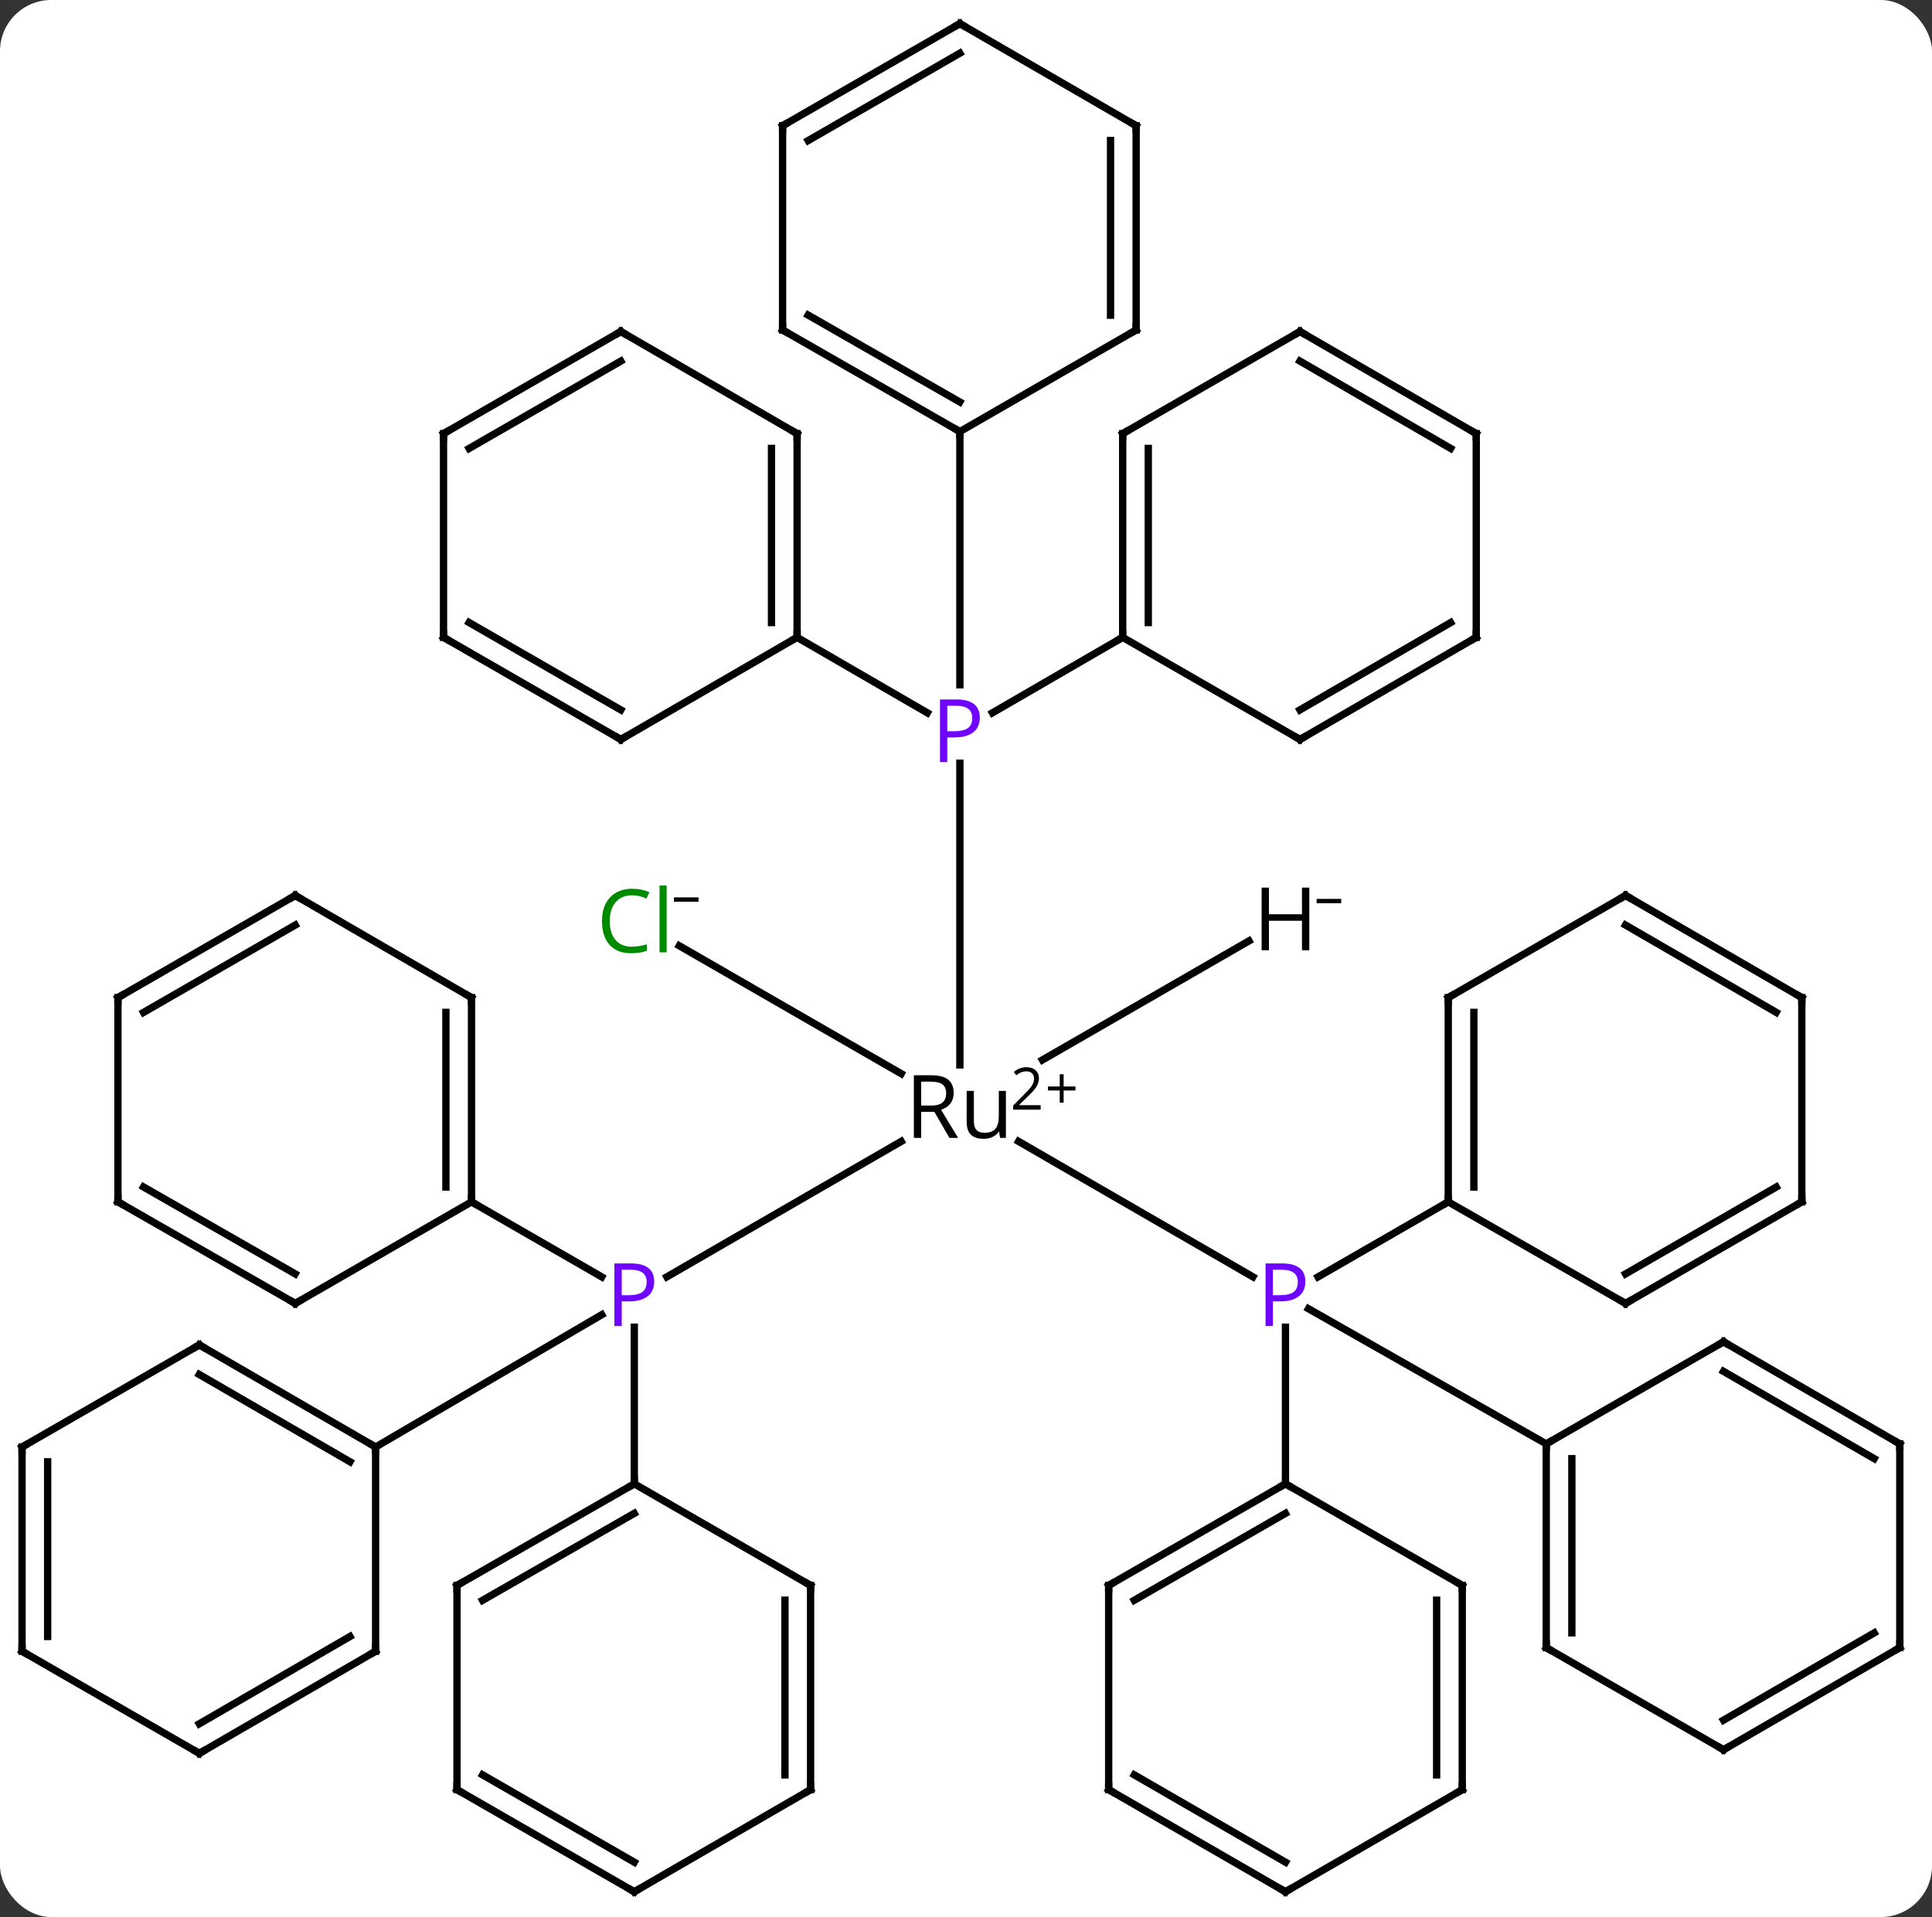 <svg width="264" viewBox="0 0 264 262" style="fill-opacity:1; color-rendering:auto; color-interpolation:auto; text-rendering:auto; stroke:black; stroke-linecap:square; stroke-miterlimit:10; shape-rendering:auto; stroke-opacity:1; fill:black; stroke-dasharray:none; font-weight:normal; stroke-width:1; font-family:'Open Sans'; font-style:normal; stroke-linejoin:miter; font-size:12; stroke-dashoffset:0; image-rendering:auto;" height="262" class="cas-substance-image" xmlns:xlink="http://www.w3.org/1999/xlink" xmlns="http://www.w3.org/2000/svg"><rect x="0" y="0" width="264" height="262" fill="#333333" stroke="none"/><svg class="cas-substance-single-component"><rect y="0" x="0" width="264" stroke="none" ry="7" rx="7" height="262" fill="white" class="cas-substance-group"/><svg y="0" x="0" width="264" viewBox="0 0 264 262" style="fill:black;" height="262" class="cas-substance-single-component-image"><svg><g><g transform="translate(1256,1015)" style="text-rendering:geometricPrecision; color-rendering:optimizeQuality; color-interpolation:linearRGB; stroke-linecap:butt; image-rendering:optimizeQuality;"><line y2="-840.496" y1="-859.005" x2="-1084.797" x1="-1116.817" style="fill:none;"/><line y2="-840.496" y1="-859.005" x2="-1164.874" x1="-1132.854" style="fill:none;"/><line y2="-910.69" y1="-869.463" x2="-1124.836" x1="-1124.836" style="fill:none;"/><line y2="-885.739" y1="-868.263" x2="-1163.174" x1="-1132.855" style="fill:none;"/><line y2="-886.408" y1="-870.143" x2="-1085.337" x1="-1113.553" style="fill:none;"/><line y2="-850.746" y1="-840.49" x2="-1058.102" x1="-1075.895" style="fill:none;"/><line y2="-812.208" y1="-833.614" x2="-1080.347" x1="-1080.347" style="fill:none;"/><line y2="-817.663" y1="-836.136" x2="-1044.713" x1="-1077.201" style="fill:none;"/><line y2="-850.746" y1="-840.49" x2="-1191.569" x1="-1173.776" style="fill:none;"/><line y2="-817.238" y1="-835.323" x2="-1204.675" x1="-1173.77" style="fill:none;"/><line y2="-812.208" y1="-833.614" x2="-1169.325" x1="-1169.325" style="fill:none;"/><line y2="-927.894" y1="-917.579" x2="-1102.591" x1="-1120.387" style="fill:none;"/><line y2="-956.018" y1="-921.407" x2="-1124.836" x1="-1124.836" style="fill:none;"/><line y2="-927.894" y1="-917.579" x2="-1147.08" x1="-1129.285" style="fill:none;"/><line y2="-878.658" y1="-850.746" x2="-1058.102" x1="-1058.102" style="fill:none;"/><line y2="-876.638" y1="-852.767" x2="-1054.602" x1="-1054.602" style="fill:none;"/><line y2="-836.861" y1="-850.746" x2="-1033.874" x1="-1058.102" style="fill:none;"/><line y2="-892.614" y1="-878.658" x2="-1033.874" x1="-1058.102" style="fill:none;"/><line y2="-850.746" y1="-836.861" x2="-1009.788" x1="-1033.874" style="fill:none;"/><line y2="-852.769" y1="-840.903" x2="-1013.286" x1="-1033.871" style="fill:none;"/><line y2="-878.658" y1="-892.614" x2="-1009.788" x1="-1033.874" style="fill:none;"/><line y2="-876.643" y1="-888.573" x2="-1013.291" x1="-1033.88" style="fill:none;"/><line y2="-878.658" y1="-850.746" x2="-1009.788" x1="-1009.788" style="fill:none;"/><line y2="-798.323" y1="-812.208" x2="-1104.504" x1="-1080.347" style="fill:none;"/><line y2="-796.295" y1="-808.167" x2="-1101.008" x1="-1080.354" style="fill:none;"/><line y2="-798.323" y1="-812.208" x2="-1056.189" x1="-1080.347" style="fill:none;"/><line y2="-770.411" y1="-798.323" x2="-1104.504" x1="-1104.504" style="fill:none;"/><line y2="-770.411" y1="-798.323" x2="-1056.189" x1="-1056.189" style="fill:none;"/><line y2="-772.432" y1="-796.302" x2="-1059.689" x1="-1059.689" style="fill:none;"/><line y2="-756.455" y1="-770.411" x2="-1080.347" x1="-1104.504" style="fill:none;"/><line y2="-760.497" y1="-772.431" x2="-1080.345" x1="-1101.003" style="fill:none;"/><line y2="-756.455" y1="-770.411" x2="-1080.347" x1="-1056.189" style="fill:none;"/><line y2="-789.822" y1="-817.663" x2="-1044.713" x1="-1044.713" style="fill:none;"/><line y2="-791.843" y1="-815.642" x2="-1041.213" x1="-1041.213" style="fill:none;"/><line y2="-831.619" y1="-817.663" x2="-1020.485" x1="-1044.713" style="fill:none;"/><line y2="-775.866" y1="-789.822" x2="-1020.485" x1="-1044.713" style="fill:none;"/><line y2="-817.663" y1="-831.619" x2="-996.398" x1="-1020.485" style="fill:none;"/><line y2="-815.648" y1="-827.577" x2="-999.901" x1="-1020.491" style="fill:none;"/><line y2="-789.822" y1="-775.866" x2="-996.398" x1="-1020.485" style="fill:none;"/><line y2="-791.837" y1="-779.907" x2="-999.901" x1="-1020.491" style="fill:none;"/><line y2="-789.822" y1="-817.663" x2="-996.398" x1="-996.398" style="fill:none;"/><line y2="-878.658" y1="-850.746" x2="-1191.569" x1="-1191.569" style="fill:none;"/><line y2="-876.638" y1="-852.767" x2="-1195.069" x1="-1195.069" style="fill:none;"/><line y2="-836.861" y1="-850.746" x2="-1215.656" x1="-1191.569" style="fill:none;"/><line y2="-892.614" y1="-878.658" x2="-1215.656" x1="-1191.569" style="fill:none;"/><line y2="-850.746" y1="-836.861" x2="-1239.884" x1="-1215.656" style="fill:none;"/><line y2="-852.778" y1="-840.903" x2="-1236.39" x1="-1215.668" style="fill:none;"/><line y2="-878.658" y1="-892.614" x2="-1239.884" x1="-1215.656" style="fill:none;"/><line y2="-876.634" y1="-888.573" x2="-1236.386" x1="-1215.659" style="fill:none;"/><line y2="-878.658" y1="-850.746" x2="-1239.884" x1="-1239.884" style="fill:none;"/><line y2="-831.194" y1="-817.238" x2="-1228.761" x1="-1204.675" style="fill:none;"/><line y2="-827.152" y1="-815.222" x2="-1228.768" x1="-1208.178" style="fill:none;"/><line y2="-789.326" y1="-817.238" x2="-1204.675" x1="-1204.675" style="fill:none;"/><line y2="-817.238" y1="-831.194" x2="-1252.989" x1="-1228.761" style="fill:none;"/><line y2="-775.37" y1="-789.326" x2="-1228.761" x1="-1204.675" style="fill:none;"/><line y2="-779.411" y1="-791.341" x2="-1228.768" x1="-1208.178" style="fill:none;"/><line y2="-789.326" y1="-817.238" x2="-1252.989" x1="-1252.989" style="fill:none;"/><line y2="-791.347" y1="-815.217" x2="-1249.489" x1="-1249.489" style="fill:none;"/><line y2="-789.326" y1="-775.37" x2="-1252.989" x1="-1228.761" style="fill:none;"/><line y2="-798.323" y1="-812.208" x2="-1193.553" x1="-1169.325" style="fill:none;"/><line y2="-796.291" y1="-808.167" x2="-1190.059" x1="-1169.337" style="fill:none;"/><line y2="-798.323" y1="-812.208" x2="-1145.238" x1="-1169.325" style="fill:none;"/><line y2="-770.411" y1="-798.323" x2="-1193.553" x1="-1193.553" style="fill:none;"/><line y2="-770.411" y1="-798.323" x2="-1145.238" x1="-1145.238" style="fill:none;"/><line y2="-772.432" y1="-796.302" x2="-1148.738" x1="-1148.738" style="fill:none;"/><line y2="-756.455" y1="-770.411" x2="-1169.325" x1="-1193.553" style="fill:none;"/><line y2="-760.497" y1="-772.435" x2="-1169.329" x1="-1190.055" style="fill:none;"/><line y2="-756.455" y1="-770.411" x2="-1169.325" x1="-1145.238" style="fill:none;"/><line y2="-955.735" y1="-927.894" x2="-1102.591" x1="-1102.591" style="fill:none;"/><line y2="-953.714" y1="-929.914" x2="-1099.091" x1="-1099.091" style="fill:none;"/><line y2="-913.938" y1="-927.894" x2="-1078.363" x1="-1102.591" style="fill:none;"/><line y2="-969.691" y1="-955.735" x2="-1078.363" x1="-1102.591" style="fill:none;"/><line y2="-927.894" y1="-913.938" x2="-1054.276" x1="-1078.363" style="fill:none;"/><line y2="-929.909" y1="-917.979" x2="-1057.78" x1="-1078.369" style="fill:none;"/><line y2="-955.735" y1="-969.691" x2="-1054.276" x1="-1078.363" style="fill:none;"/><line y2="-953.719" y1="-965.649" x2="-1057.78" x1="-1078.369" style="fill:none;"/><line y2="-955.735" y1="-927.894" x2="-1054.276" x1="-1054.276" style="fill:none;"/><line y2="-969.903" y1="-956.018" x2="-1149.064" x1="-1124.836" style="fill:none;"/><line y2="-971.935" y1="-960.059" x2="-1145.57" x1="-1124.848" style="fill:none;"/><line y2="-969.903" y1="-956.018" x2="-1100.749" x1="-1124.836" style="fill:none;"/><line y2="-997.815" y1="-969.903" x2="-1149.064" x1="-1149.064" style="fill:none;"/><line y2="-997.815" y1="-969.903" x2="-1100.749" x1="-1100.749" style="fill:none;"/><line y2="-995.794" y1="-971.924" x2="-1104.249" x1="-1104.249" style="fill:none;"/><line y2="-1011.771" y1="-997.815" x2="-1124.836" x1="-1149.064" style="fill:none;"/><line y2="-1007.73" y1="-995.791" x2="-1124.84" x1="-1145.566" style="fill:none;"/><line y2="-1011.771" y1="-997.815" x2="-1124.836" x1="-1100.749" style="fill:none;"/><line y2="-955.735" y1="-927.894" x2="-1147.08" x1="-1147.08" style="fill:none;"/><line y2="-953.714" y1="-929.914" x2="-1150.58" x1="-1150.58" style="fill:none;"/><line y2="-913.938" y1="-927.894" x2="-1171.167" x1="-1147.08" style="fill:none;"/><line y2="-969.691" y1="-955.735" x2="-1171.167" x1="-1147.08" style="fill:none;"/><line y2="-927.894" y1="-913.938" x2="-1195.395" x1="-1171.167" style="fill:none;"/><line y2="-929.918" y1="-917.979" x2="-1191.897" x1="-1171.17" style="fill:none;"/><line y2="-955.735" y1="-969.691" x2="-1195.395" x1="-1171.167" style="fill:none;"/><line y2="-953.711" y1="-965.649" x2="-1191.897" x1="-1171.17" style="fill:none;"/><line y2="-955.735" y1="-927.894" x2="-1195.395" x1="-1195.395" style="fill:none;"/><path style="stroke-linecap:square; stroke:none;" d="M-1130.123 -863.046 L-1130.123 -859.483 L-1131.123 -859.483 L-1131.123 -868.046 L-1128.763 -868.046 Q-1127.185 -868.046 -1126.435 -867.444 Q-1125.685 -866.843 -1125.685 -865.624 Q-1125.685 -863.937 -1127.404 -863.327 L-1125.076 -859.483 L-1126.263 -859.483 L-1128.326 -863.046 L-1130.123 -863.046 ZM-1130.123 -863.905 L-1128.748 -863.905 Q-1127.701 -863.905 -1127.209 -864.319 Q-1126.716 -864.733 -1126.716 -865.577 Q-1126.716 -866.421 -1127.216 -866.796 Q-1127.716 -867.171 -1128.826 -867.171 L-1130.123 -867.171 L-1130.123 -863.905 ZM-1122.924 -865.905 L-1122.924 -861.733 Q-1122.924 -860.952 -1122.572 -860.569 Q-1122.22 -860.187 -1121.455 -860.187 Q-1120.439 -860.187 -1119.978 -860.733 Q-1119.517 -861.28 -1119.517 -862.53 L-1119.517 -865.905 L-1118.549 -865.905 L-1118.549 -859.483 L-1119.345 -859.483 L-1119.486 -860.343 L-1119.533 -860.343 Q-1119.83 -859.874 -1120.361 -859.616 Q-1120.892 -859.358 -1121.58 -859.358 Q-1122.752 -859.358 -1123.33 -859.921 Q-1123.908 -860.483 -1123.908 -861.702 L-1123.908 -865.905 L-1122.924 -865.905 Z"/><path style="stroke-linecap:square; stroke:none;" d="M-1113.799 -863.347 L-1117.549 -863.347 L-1117.549 -863.91 L-1116.049 -865.426 Q-1115.361 -866.113 -1115.142 -866.41 Q-1114.924 -866.707 -1114.814 -866.988 Q-1114.705 -867.269 -1114.705 -867.597 Q-1114.705 -868.051 -1114.978 -868.316 Q-1115.252 -868.582 -1115.752 -868.582 Q-1116.095 -868.582 -1116.416 -868.465 Q-1116.736 -868.347 -1117.127 -868.051 L-1117.47 -868.488 Q-1116.689 -869.144 -1115.752 -869.144 Q-1114.955 -869.144 -1114.494 -868.73 Q-1114.033 -868.316 -1114.033 -867.629 Q-1114.033 -867.082 -1114.338 -866.551 Q-1114.642 -866.019 -1115.486 -865.207 L-1116.736 -863.988 L-1116.736 -863.957 L-1113.799 -863.957 L-1113.799 -863.347 Z"/><path style="stroke-linecap:square; stroke:none;" d="M-1110.658 -866.511 L-1109.049 -866.511 L-1109.049 -865.965 L-1110.658 -865.965 L-1110.658 -864.308 L-1111.189 -864.308 L-1111.189 -865.965 L-1112.799 -865.965 L-1112.799 -866.511 L-1111.189 -866.511 L-1111.189 -868.183 L-1110.658 -868.183 L-1110.658 -866.511 Z"/></g><g transform="translate(1256,1015)" style="fill:rgb(111,5,255); text-rendering:geometricPrecision; color-rendering:optimizeQuality; image-rendering:optimizeQuality; font-family:'Open Sans'; stroke:rgb(111,5,255); color-interpolation:linearRGB;"><path style="stroke:none;" d="M-1077.628 -839.846 Q-1077.628 -838.533 -1078.518 -837.838 Q-1079.409 -837.143 -1081.05 -837.143 L-1082.065 -837.143 L-1082.065 -833.768 L-1083.065 -833.768 L-1083.065 -842.33 L-1080.831 -842.33 Q-1077.628 -842.33 -1077.628 -839.846 ZM-1082.065 -837.986 L-1081.159 -837.986 Q-1079.847 -837.986 -1079.253 -838.416 Q-1078.659 -838.846 -1078.659 -839.799 Q-1078.659 -840.643 -1079.214 -841.057 Q-1079.768 -841.471 -1080.956 -841.471 L-1082.065 -841.471 L-1082.065 -837.986 Z"/><path style="stroke:none;" d="M-1166.606 -839.846 Q-1166.606 -838.533 -1167.496 -837.838 Q-1168.387 -837.143 -1170.028 -837.143 L-1171.043 -837.143 L-1171.043 -833.768 L-1172.043 -833.768 L-1172.043 -842.33 L-1169.809 -842.33 Q-1166.606 -842.33 -1166.606 -839.846 ZM-1171.043 -837.986 L-1170.137 -837.986 Q-1168.825 -837.986 -1168.231 -838.416 Q-1167.637 -838.846 -1167.637 -839.799 Q-1167.637 -840.643 -1168.192 -841.057 Q-1168.746 -841.471 -1169.934 -841.471 L-1171.043 -841.471 L-1171.043 -837.986 Z"/><path style="stroke:none;" d="M-1122.117 -916.922 Q-1122.117 -915.61 -1123.007 -914.914 Q-1123.898 -914.219 -1125.539 -914.219 L-1126.554 -914.219 L-1126.554 -910.844 L-1127.554 -910.844 L-1127.554 -919.407 L-1125.32 -919.407 Q-1122.117 -919.407 -1122.117 -916.922 ZM-1126.554 -915.063 L-1125.648 -915.063 Q-1124.336 -915.063 -1123.742 -915.493 Q-1123.148 -915.922 -1123.148 -916.875 Q-1123.148 -917.719 -1123.703 -918.133 Q-1124.257 -918.547 -1125.445 -918.547 L-1126.554 -918.547 L-1126.554 -915.063 Z"/><path style="fill:rgb(0,138,0); stroke:none;" d="M-1169.633 -892.644 Q-1171.039 -892.644 -1171.86 -891.707 Q-1172.68 -890.769 -1172.68 -889.128 Q-1172.68 -887.457 -1171.891 -886.535 Q-1171.102 -885.613 -1169.649 -885.613 Q-1168.743 -885.613 -1167.602 -885.941 L-1167.602 -885.066 Q-1168.493 -884.722 -1169.789 -884.722 Q-1171.68 -884.722 -1172.711 -885.878 Q-1173.743 -887.035 -1173.743 -889.144 Q-1173.743 -890.472 -1173.25 -891.464 Q-1172.758 -892.457 -1171.821 -892.995 Q-1170.883 -893.535 -1169.618 -893.535 Q-1168.274 -893.535 -1167.258 -893.05 L-1167.68 -892.191 Q-1168.664 -892.644 -1169.633 -892.644 ZM-1164.907 -884.847 L-1165.875 -884.847 L-1165.875 -893.972 L-1164.907 -893.972 L-1164.907 -884.847 Z"/><path style="fill:black; stroke:none;" d="M-1163.907 -891.763 L-1163.907 -892.356 L-1160.547 -892.356 L-1160.547 -891.763 L-1163.907 -891.763 Z"/><path style="fill:black; stroke:none;" d="M-1077.089 -885.128 L-1078.089 -885.128 L-1078.089 -889.16 L-1082.604 -889.16 L-1082.604 -885.128 L-1083.604 -885.128 L-1083.604 -893.691 L-1082.604 -893.691 L-1082.604 -890.05 L-1078.089 -890.05 L-1078.089 -893.691 L-1077.089 -893.691 L-1077.089 -885.128 Z"/><path style="fill:black; stroke:none;" d="M-1076.089 -891.557 L-1076.089 -892.15 L-1072.729 -892.15 L-1072.729 -891.557 L-1076.089 -891.557 Z"/></g><g transform="translate(1256,1015)" style="stroke-linecap:butt; font-size:8.4px; text-rendering:geometricPrecision; color-rendering:optimizeQuality; image-rendering:optimizeQuality; font-family:'Open Sans'; color-interpolation:linearRGB; stroke-miterlimit:5;"><path style="fill:none;" d="M-1058.102 -851.246 L-1058.102 -850.746 L-1058.535 -850.497"/><path style="fill:none;" d="M-1058.102 -878.158 L-1058.102 -878.658 L-1057.669 -878.908"/><path style="fill:none;" d="M-1034.308 -837.11 L-1033.874 -836.861 L-1033.441 -837.111"/><path style="fill:none;" d="M-1034.307 -892.365 L-1033.874 -892.614 L-1033.441 -892.364"/><path style="fill:none;" d="M-1010.221 -850.497 L-1009.788 -850.746 L-1009.788 -851.246"/><path style="fill:none;" d="M-1010.22 -878.909 L-1009.788 -878.658 L-1009.788 -878.158"/><path style="fill:none;" d="M-1080.78 -811.959 L-1080.347 -812.208 L-1079.913 -811.959"/><path style="fill:none;" d="M-1104.07 -798.572 L-1104.504 -798.323 L-1104.504 -797.823"/><path style="fill:none;" d="M-1056.623 -798.572 L-1056.189 -798.323 L-1056.189 -797.823"/><path style="fill:none;" d="M-1104.504 -770.911 L-1104.504 -770.411 L-1104.071 -770.161"/><path style="fill:none;" d="M-1056.189 -770.911 L-1056.189 -770.411 L-1056.622 -770.161"/><path style="fill:none;" d="M-1080.78 -756.705 L-1080.347 -756.455 L-1079.914 -756.705"/><path style="fill:none;" d="M-1044.713 -817.163 L-1044.713 -817.663 L-1044.28 -817.913"/><path style="fill:none;" d="M-1044.713 -790.322 L-1044.713 -789.822 L-1044.28 -789.572"/><path style="fill:none;" d="M-1020.918 -831.369 L-1020.485 -831.619 L-1020.052 -831.368"/><path style="fill:none;" d="M-1020.918 -776.115 L-1020.485 -775.866 L-1020.052 -776.117"/><path style="fill:none;" d="M-996.831 -817.914 L-996.398 -817.663 L-996.398 -817.163"/><path style="fill:none;" d="M-996.831 -789.571 L-996.398 -789.822 L-996.398 -790.322"/><path style="fill:none;" d="M-1191.569 -851.246 L-1191.569 -850.746 L-1191.136 -850.497"/><path style="fill:none;" d="M-1191.569 -878.158 L-1191.569 -878.658 L-1192.002 -878.909"/><path style="fill:none;" d="M-1215.222 -837.111 L-1215.656 -836.861 L-1216.089 -837.11"/><path style="fill:none;" d="M-1215.223 -892.364 L-1215.656 -892.614 L-1216.089 -892.365"/><path style="fill:none;" d="M-1239.45 -850.498 L-1239.884 -850.746 L-1239.884 -851.246"/><path style="fill:none;" d="M-1239.45 -878.908 L-1239.884 -878.658 L-1239.884 -878.158"/><path style="fill:none;" d="M-1205.108 -817.489 L-1204.675 -817.238 L-1204.675 -816.738"/><path style="fill:none;" d="M-1228.329 -830.943 L-1228.761 -831.194 L-1229.195 -830.944"/><path style="fill:none;" d="M-1204.675 -789.826 L-1204.675 -789.326 L-1205.108 -789.075"/><path style="fill:none;" d="M-1252.556 -817.487 L-1252.989 -817.238 L-1252.989 -816.738"/><path style="fill:none;" d="M-1228.329 -775.621 L-1228.761 -775.37 L-1229.195 -775.62"/><path style="fill:none;" d="M-1252.989 -789.826 L-1252.989 -789.326 L-1252.556 -789.076"/><path style="fill:none;" d="M-1169.758 -811.96 L-1169.325 -812.208 L-1169.325 -812.708"/><path style="fill:none;" d="M-1193.119 -798.572 L-1193.553 -798.323 L-1193.553 -797.823"/><path style="fill:none;" d="M-1145.671 -798.573 L-1145.238 -798.323 L-1145.238 -797.823"/><path style="fill:none;" d="M-1193.553 -770.911 L-1193.553 -770.411 L-1193.12 -770.162"/><path style="fill:none;" d="M-1145.238 -770.911 L-1145.238 -770.411 L-1145.671 -770.16"/><path style="fill:none;" d="M-1169.758 -756.705 L-1169.325 -756.455 L-1168.892 -756.706"/><path style="fill:none;" d="M-1102.591 -928.394 L-1102.591 -927.894 L-1103.024 -927.643"/><path style="fill:none;" d="M-1102.591 -955.235 L-1102.591 -955.735 L-1102.158 -955.984"/><path style="fill:none;" d="M-1078.796 -914.187 L-1078.363 -913.938 L-1077.93 -914.188"/><path style="fill:none;" d="M-1078.796 -969.441 L-1078.363 -969.691 L-1077.93 -969.44"/><path style="fill:none;" d="M-1054.709 -927.643 L-1054.276 -927.894 L-1054.276 -928.394"/><path style="fill:none;" d="M-1054.709 -955.985 L-1054.276 -955.735 L-1054.276 -955.235"/><path style="fill:none;" d="M-1125.269 -956.267 L-1124.836 -956.018 L-1124.836 -955.518"/><path style="fill:none;" d="M-1148.63 -969.655 L-1149.064 -969.903 L-1149.064 -970.403"/><path style="fill:none;" d="M-1101.182 -969.654 L-1100.749 -969.903 L-1100.749 -970.403"/><path style="fill:none;" d="M-1149.064 -997.315 L-1149.064 -997.815 L-1148.63 -998.065"/><path style="fill:none;" d="M-1100.749 -997.315 L-1100.749 -997.815 L-1101.182 -998.066"/><path style="fill:none;" d="M-1125.269 -1011.521 L-1124.836 -1011.771 L-1124.403 -1011.52"/><path style="fill:none;" d="M-1147.08 -928.394 L-1147.08 -927.894 L-1147.513 -927.643"/><path style="fill:none;" d="M-1147.08 -955.235 L-1147.08 -955.735 L-1147.513 -955.985"/><path style="fill:none;" d="M-1170.734 -914.188 L-1171.167 -913.938 L-1171.6 -914.187"/><path style="fill:none;" d="M-1170.734 -969.44 L-1171.167 -969.691 L-1171.6 -969.441"/><path style="fill:none;" d="M-1194.961 -927.644 L-1195.395 -927.894 L-1195.395 -928.394"/><path style="fill:none;" d="M-1194.961 -955.984 L-1195.395 -955.735 L-1195.395 -955.235"/></g></g></svg></svg></svg></svg>